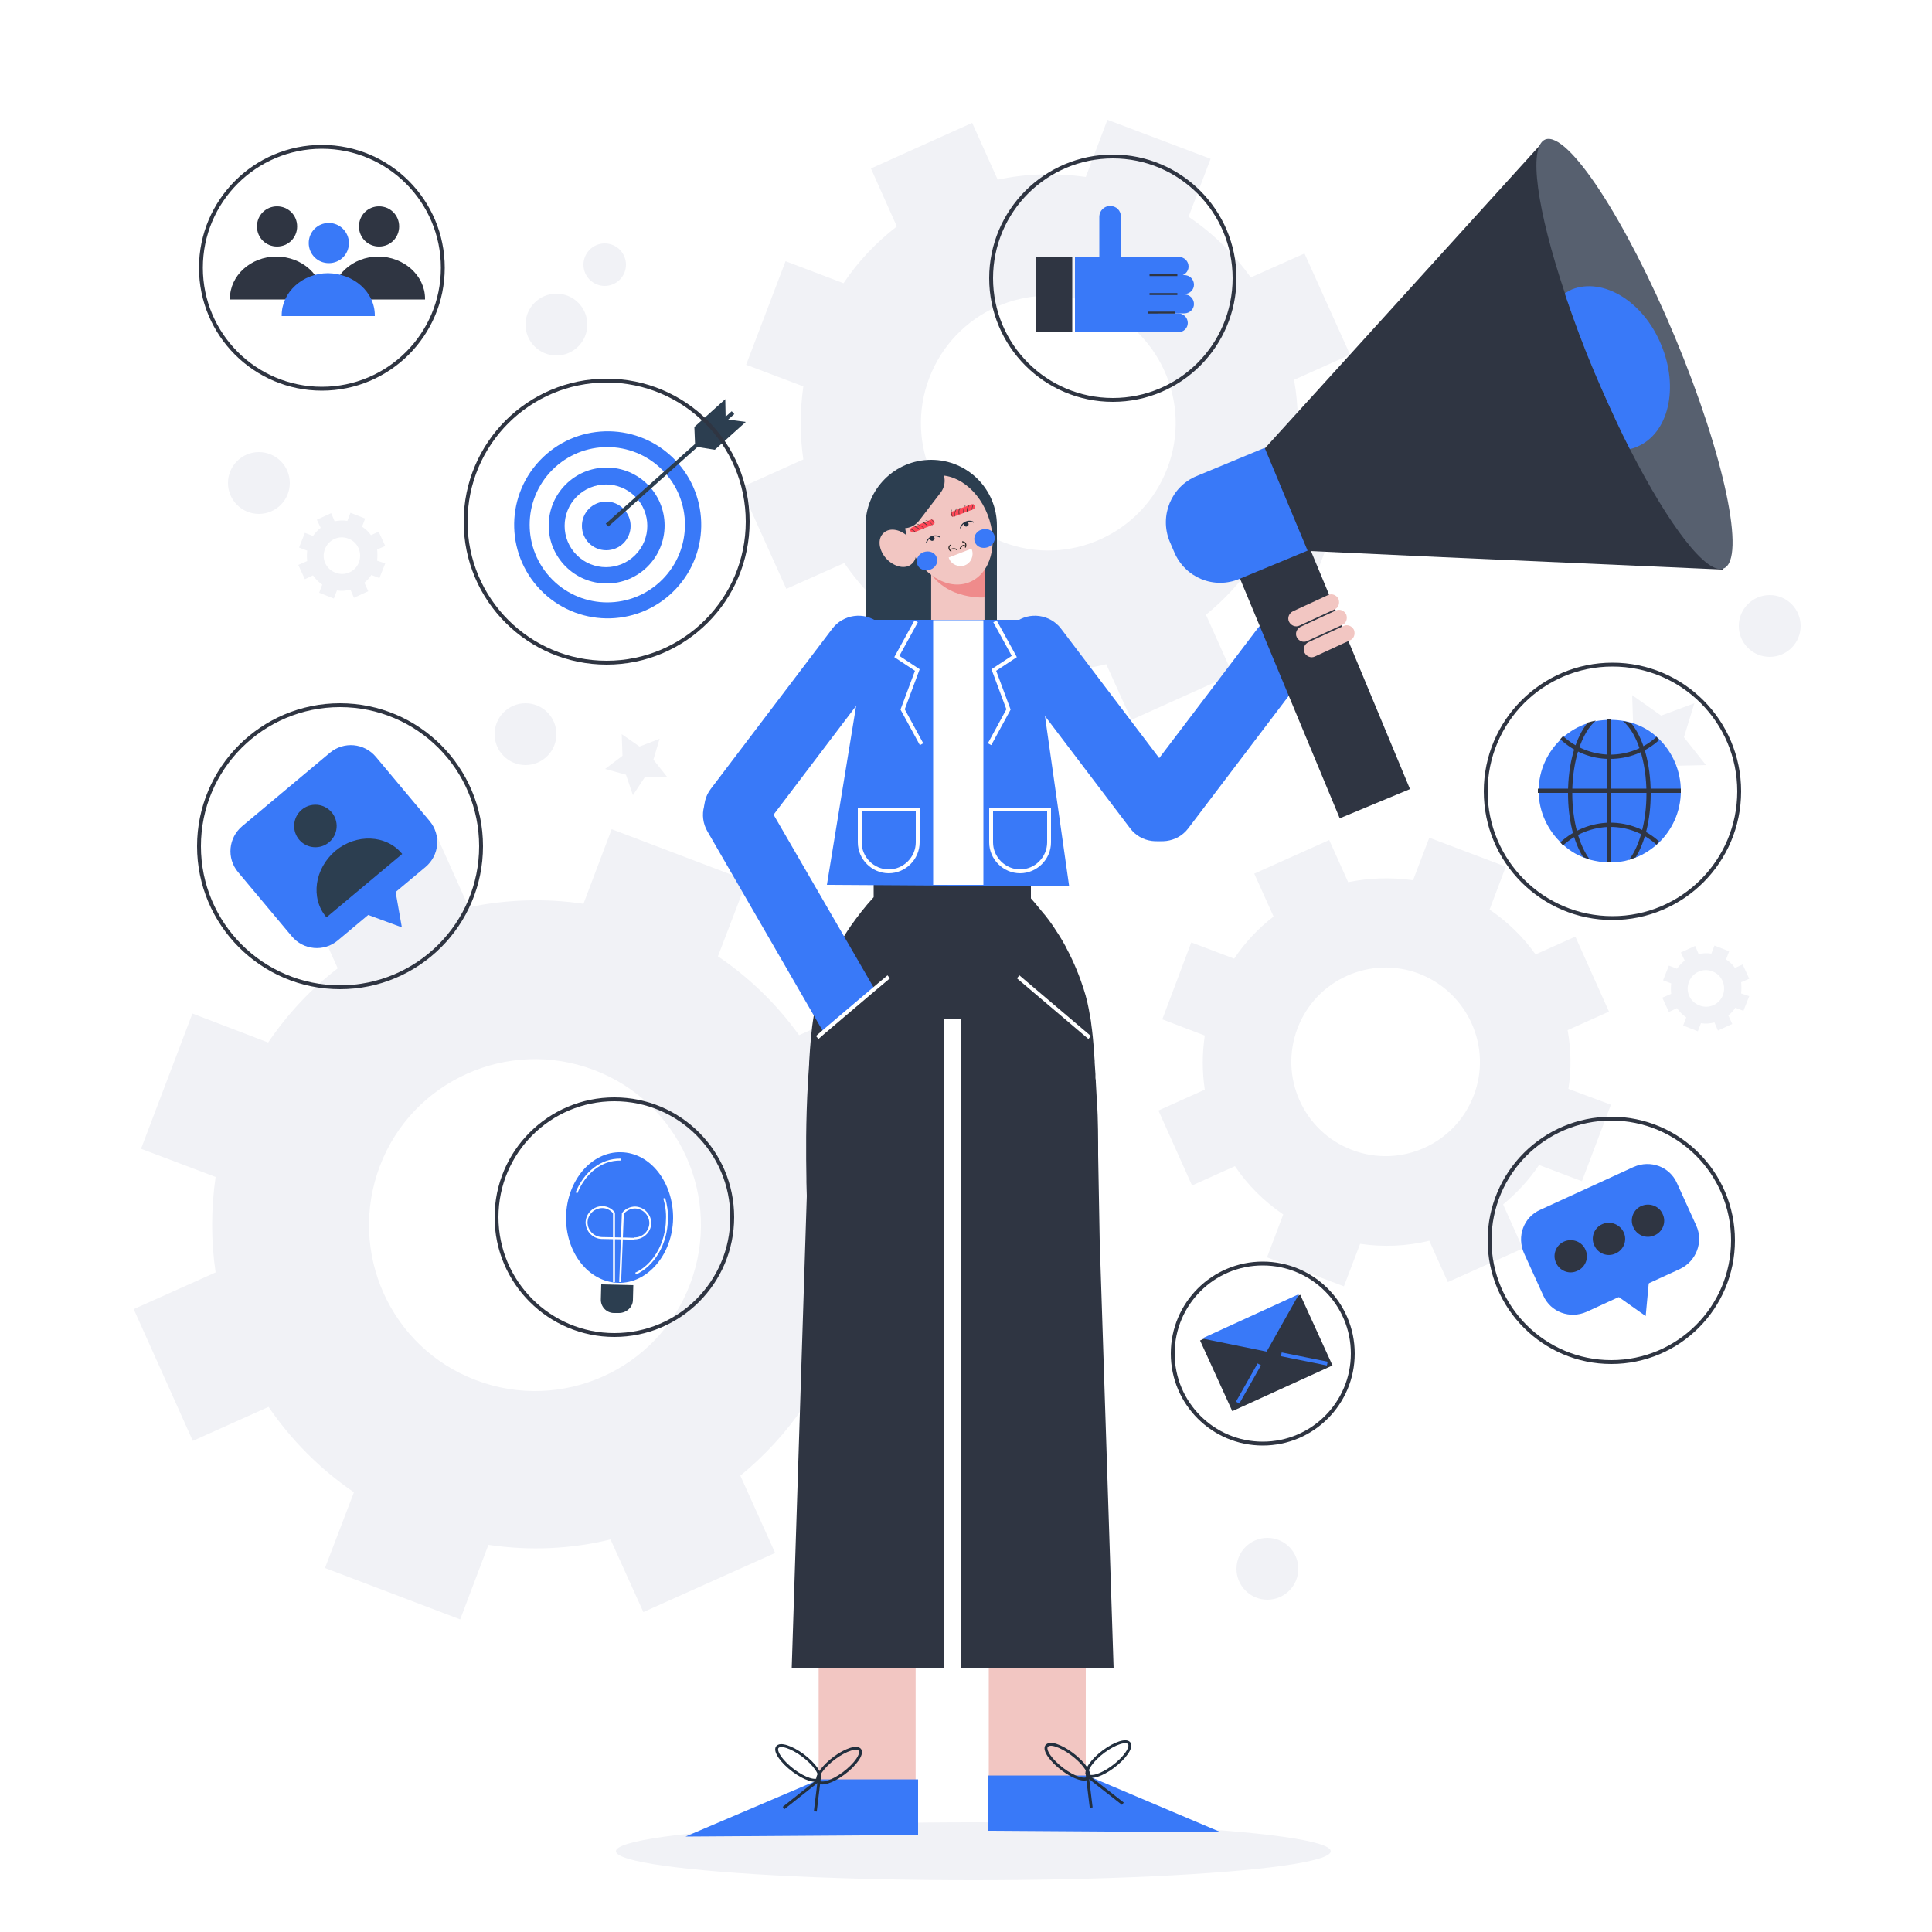 <?xml version="1.0" encoding="utf-8"?>
<!-- Generator: Adobe Illustrator 24.3.0, SVG Export Plug-In . SVG Version: 6.00 Build 0)  -->
<svg version="1.1" xmlns="http://www.w3.org/2000/svg" xmlns:xlink="http://www.w3.org/1999/xlink" x="0px" y="0px"
	 viewBox="0 0 500 500" style="enable-background:new 0 0 500 500;" xml:space="preserve">
<style type="text/css">
	.st0{fill:#FFFFFF;}
	.st1{fill:#F1F2F6;}
	.st2{fill:#2C3E50;}
	.st3{fill:#F2C6C2;}
	.st4{fill:#EF8B8B;}
	.st5{fill:none;stroke:#222F3E;stroke-width:0.25;stroke-miterlimit:10;}
	.st6{fill:#222F3E;}
	.st7{fill:#FF4757;}
	.st8{fill:#3A3A37;}
	.st9{fill:#3979F8;}
	.st10{fill:none;stroke:#1D1D1B;stroke-width:0.25;stroke-miterlimit:10;}
	.st11{fill:#2F3542;}
	.st12{fill:none;stroke:#222F3E;stroke-width:0.75;stroke-miterlimit:10;}
	.st13{fill:none;stroke:#FFFFFF;stroke-miterlimit:10;}
	.st14{fill:#57606F;}
	.st15{fill:none;stroke:#2C3E50;stroke-miterlimit:10;}
	.st16{fill:none;stroke:#2F3542;stroke-miterlimit:10;}
	.st17{fill:none;stroke:#FFFFFF;stroke-width:0.5;stroke-miterlimit:10;}
	.st18{fill:none;stroke:#2F3542;stroke-width:0.5;stroke-miterlimit:10;}
	.st19{fill:none;stroke:#3979F8;stroke-miterlimit:10;}
	.st20{fill:#3979F8;stroke:#3979F8;stroke-miterlimit:10;}
</style>
<g id="BACKGROUND">
	<rect class="st0" width="500" height="500"/>
</g>
<g id="OBJETCS">
	<g>
		<ellipse class="st1" cx="251.9" cy="479.1" rx="92.5" ry="7.5"/>
		<g>
			<path class="st1" d="M97.6,145.1c0.1-1,0.1-2,0-2.9l2.1-0.9l-1.7-3.7l-2,0.9c-0.6-0.9-1.4-1.6-2.3-2.2l0.8-2.1l-3.8-1.5l-0.8,2.1
				c-1.1-0.2-2.2-0.1-3.3,0.1l-0.9-2.1l-3.7,1.7l1,2.1c-0.8,0.6-1.4,1.3-2,2.1l-2.1-0.8l-1.5,3.8l2.1,0.8c-0.1,0.9-0.1,1.8,0,2.7
				l-2.3,1l1.7,3.7l2.1-1c0.6,0.9,1.5,1.8,2.4,2.4l-0.8,2.1l3.8,1.5l0.8-2.1c1.2,0.2,2.3,0.1,3.5-0.2l0.9,2.1l3.7-1.7l-1-2.2
				c0.7-0.6,1.3-1.2,1.8-2l2.1,0.8l1.5-3.8L97.6,145.1z M92.9,145.5c-0.9,2.4-3.6,3.7-6.1,2.7c-2.4-0.9-3.7-3.6-2.7-6.1
				c0.9-2.4,3.6-3.7,6.1-2.7C92.6,140.3,93.8,143,92.9,145.5z"/>
			<polygon class="st1" points="441.5,198 432.3,198.2 427.2,205.8 424.2,197.1 415.4,194.6 422.7,189.1 422.4,179.9 429.9,185.2 
				438.5,182 435.8,190.8 			"/>
			<polygon class="st1" points="172.6,201 166.9,201.1 163.8,205.8 162,200.5 156.6,199 161.1,195.6 160.9,190 165.5,193.2 
				170.7,191.2 169.1,196.6 			"/>
			<path class="st1" d="M221.7,329.1c1.3-9,1.2-18-0.4-26.7l18.9-8.5l-15.3-34.1l-18.1,8.1c-5.7-7.9-12.7-14.8-21-20.4l7.5-19.6
				l-35-13.3l-7.3,19.3c-10-1.5-20.1-1.1-29.7,0.9l-8.6-19.2L78.6,231l8.8,19.6c-6.9,5.3-13,11.8-18,19.2l-19.6-7.5l-13.3,35
				l19.3,7.3c-1.2,8.3-1.2,16.6,0,24.7l-21.2,9.5l15.3,34.1l19.6-8.8c5.8,8.5,13.3,16.1,22.1,22.1l-7.5,19.6l35,13.3l7.3-19.3
				c10.7,1.6,21.4,1.1,31.6-1.4l8.5,18.8l34.1-15.3l-9-20c6.2-5.1,11.8-11.1,16.4-17.9l19.6,7.5l13.3-35L221.7,329.1z M178.6,332.3
				c-8.4,22.2-33.2,33.3-55.4,24.9c-22.2-8.4-33.3-33.2-24.9-55.4c8.4-22.2,33.3-33.3,55.4-24.9C175.9,285.3,187,310.1,178.6,332.3z
				"/>
			<path class="st1" d="M335.2,118.8c1-6.9,0.9-13.8-0.3-20.5l14.5-6.5l-11.8-26.2l-13.9,6.2c-4.3-6-9.7-11.4-16.1-15.7l5.7-15
				L286.6,31L281,45.8c-7.7-1.1-15.4-0.9-22.8,0.7l-6.6-14.7l-26.2,11.8l6.7,15c-5.3,4.1-10,9-13.8,14.7l-15-5.7l-10.2,26.8
				l14.8,5.6c-0.9,6.4-0.9,12.8,0,18.9l-16.2,7.3l11.8,26.2l15-6.7c4.5,6.6,10.2,12.3,16.9,16.9l-5.7,15l26.8,10.2l5.6-14.8
				c8.2,1.2,16.4,0.8,24.2-1.1l6.5,14.4l26.2-11.8l-6.9-15.4c4.8-3.9,9-8.5,12.6-13.7l15,5.7l10.2-26.8L335.2,118.8z M302.1,121.2
				c-6.5,17-25.5,25.6-42.5,19.1c-17-6.5-25.6-25.5-19.1-42.5c6.5-17,25.5-25.6,42.5-19.1C300,85.2,308.6,104.2,302.1,121.2z"/>
			<path class="st1" d="M405.9,281.8c0.8-5.1,0.7-10.2-0.2-15.2l10.7-4.8l-8.7-19.4l-10.3,4.6c-3.2-4.5-7.2-8.4-11.9-11.6l4.2-11.1
				l-19.8-7.5l-4.2,11c-5.7-0.8-11.4-0.6-16.8,0.5l-4.9-10.9l-19.4,8.7l5,11.1c-3.9,3-7.4,6.7-10.2,10.9l-11.1-4.2l-7.5,19.9l11,4.2
				c-0.7,4.7-0.7,9.4,0,14l-12,5.4l8.7,19.4l11.1-5c3.3,4.9,7.5,9.1,12.5,12.5l-4.2,11.1l19.9,7.5l4.2-11c6.1,0.9,12.2,0.6,17.9-0.8
				l4.8,10.7l19.4-8.7l-5.1-11.4c3.5-2.9,6.7-6.3,9.3-10.2l11.1,4.2l7.5-19.8L405.9,281.8z M381.4,283.5
				c-4.8,12.6-18.9,18.9-31.5,14.1c-12.6-4.8-18.9-18.9-14.1-31.5c4.8-12.6,18.9-18.9,31.5-14.1C379.9,256.9,386.2,271,381.4,283.5z
				"/>
			<circle class="st1" cx="136" cy="190" r="8"/>
			<circle class="st1" cx="156.5" cy="68.5" r="5.5"/>
			<circle class="st1" cx="144" cy="84" r="8"/>
			<circle class="st1" cx="67" cy="125" r="8"/>
			<circle class="st1" cx="328" cy="406" r="8"/>
			<circle class="st1" cx="458" cy="162" r="8"/>
			<path class="st1" d="M450.6,257.1c0.1-1,0.1-2,0-2.9l2.1-0.9l-1.7-3.7l-2,0.9c-0.6-0.9-1.4-1.6-2.3-2.2l0.8-2.1l-3.8-1.5
				l-0.8,2.1c-1.1-0.2-2.2-0.1-3.3,0.1l-0.9-2.1l-3.7,1.7l1,2.1c-0.8,0.6-1.4,1.3-2,2.1l-2.1-0.8l-1.5,3.8l2.1,0.8
				c-0.1,0.9-0.1,1.8,0,2.7l-2.3,1l1.7,3.7l2.1-1c0.6,0.9,1.5,1.8,2.4,2.4l-0.8,2.1l3.8,1.5l0.8-2.1c1.2,0.2,2.3,0.1,3.5-0.2
				l0.9,2.1l3.7-1.7l-1-2.2c0.7-0.6,1.3-1.2,1.8-2l2.1,0.8l1.5-3.8L450.6,257.1z M445.9,257.5c-0.9,2.4-3.6,3.7-6.1,2.7
				c-2.4-0.9-3.7-3.6-2.7-6.1c0.9-2.4,3.6-3.7,6.1-2.7C445.6,252.3,446.8,255,445.9,257.5z"/>
		</g>
	</g>
	<g>
		<g>
			<g>
				<path class="st2" d="M258,187h-34v-51c0-9.4,7.6-17,17-17l0,0c9.4,0,17,7.6,17,17V187z"/>
				
					<rect x="241.1" y="145.7" transform="matrix(-1 -1.224647e-16 1.224647e-16 -1 495.886 306.925)" class="st3" width="13.8" height="15.6"/>
				<path class="st4" d="M254.8,145.7v8.9c-1.3,0.1-4.4,0-7.7-1.3c-3.7-1.5-5.5-3.8-6.1-4.7c0-1,0-1.9,0-2.9H254.8z"/>
				<path class="st3" d="M235.4,141.1c2.9,7.5,9.8,11.8,15.4,9.6c5.6-2.2,7.7-10,4.8-17.5c-2.9-7.5-9.8-11.8-15.4-9.6
					C234.6,125.8,232.5,133.6,235.4,141.1z"/>
				<path class="st3" d="M229.4,144.6c-2-2.2-2.4-5.2-0.7-6.7c1.6-1.5,4.6-0.9,6.6,1.3c2,2.2,2.4,5.2,0.7,6.7
					C234.4,147.4,231.5,146.8,229.4,144.6z"/>
				<g>
					<g>
						<g>
							<path class="st5" d="M252,135.2c-0.1-0.1-1-0.6-2.1-0.1c-1.1,0.5-1.3,1.5-1.4,1.6"/>
						</g>
						<path class="st6" d="M249.5,135.9c0.1,0.3,0.5,0.5,0.8,0.3c0.3-0.1,0.5-0.5,0.3-0.8c-0.1-0.3-0.5-0.5-0.8-0.3
							C249.6,135.2,249.4,135.6,249.5,135.9z"/>
					</g>
					<g>
						<g>
							<path class="st5" d="M243.2,139c-0.1-0.1-1-0.6-2.1-0.1c-1.1,0.5-1.3,1.5-1.4,1.6"/>
						</g>
						<path class="st6" d="M240.7,139.6c0.1,0.3,0.5,0.5,0.8,0.3c0.3-0.1,0.5-0.5,0.3-0.8c-0.1-0.3-0.5-0.5-0.8-0.3
							C240.7,139,240.6,139.3,240.7,139.6z"/>
					</g>
					<path class="st7" d="M246.9,133.7l5-1.9c0.3-0.1,0.5-0.5,0.4-0.9l0,0c-0.1-0.3-0.5-0.5-0.9-0.4l-5,1.9
						c-0.3,0.1-0.5,0.5-0.4,0.9l0,0C246.2,133.6,246.6,133.8,246.9,133.7z"/>
					<g>
						<g>
							<g>
								<path class="st8" d="M247.2,133.6c-0.1-0.7,0-1.3,0.4-1.9c0.1-0.1-0.1-0.2-0.1-0.1c-0.4,0.6-0.5,1.3-0.4,2
									C247,133.7,247.2,133.7,247.2,133.6L247.2,133.6z"/>
							</g>
						</g>
						<g>
							<g>
								<path class="st8" d="M248.4,131.4c-0.4,0.5-0.3,1-0.3,1.6c0,0.1,0.2,0.1,0.2,0c-0.1-0.5-0.1-1.1,0.2-1.5
									C248.6,131.5,248.5,131.4,248.4,131.4L248.4,131.4z"/>
							</g>
						</g>
						<g>
							<g>
								<path class="st8" d="M249.8,130.8c-0.1,0.1-0.2,0.2-0.2,0.3c-0.1,0.2-0.1,0.3-0.2,0.5c-0.1,0.3-0.2,0.7-0.2,1.1
									c0,0.1,0.1,0.1,0.1,0c0-0.3,0.1-0.6,0.1-0.9c0-0.1,0.1-0.3,0.1-0.4c0-0.1,0.1-0.2,0.1-0.2c0-0.1,0.1-0.1,0.1-0.1
									C249.9,130.9,249.9,130.8,249.8,130.8L249.8,130.8z"/>
							</g>
						</g>
						<g>
							<g>
								<path class="st8" d="M250.6,130.9c-0.3,0.4-0.4,0.9-0.4,1.4c0,0.1,0.1,0.1,0.2,0c0.1-0.5,0.1-1,0.4-1.4
									C250.8,130.9,250.7,130.8,250.6,130.9L250.6,130.9z"/>
							</g>
						</g>
						<g>
							<g>
								<path class="st8" d="M251.8,130.6c-0.2,0.4-0.3,0.8-0.3,1.3c0,0.1,0.1,0.1,0.1,0c0-0.4,0.1-0.8,0.3-1.2
									C252,130.5,251.9,130.5,251.8,130.6L251.8,130.6z"/>
							</g>
						</g>
						<g>
							<g>
								<path class="st8" d="M246.2,131.9c-0.1,0.6-0.1,1.2,0.2,1.8c0,0.1,0.2,0,0.1-0.1c-0.2-0.5-0.3-1.1-0.2-1.7
									C246.4,131.9,246.3,131.9,246.2,131.9L246.2,131.9z"/>
							</g>
						</g>
					</g>
					<path class="st7" d="M241.4,135.8l-4.9,2c-0.3,0.1-0.7,0-0.9-0.4l0,0c-0.1-0.3,0-0.7,0.4-0.9l4.9-2c0.3-0.1,0.7,0,0.9,0.4l0,0
						C242,135.3,241.8,135.7,241.4,135.8z"/>
					<g>
						<g>
							<g>
								<path class="st8" d="M241.3,135.8c-0.4-0.6-1-1-1.7-1.2c-0.1,0-0.1,0.1,0,0.1c0.6,0.1,1.2,0.6,1.6,1.1
									C241.3,136,241.4,135.9,241.3,135.8L241.3,135.8z"/>
							</g>
						</g>
						<g>
							<g>
								<path class="st8" d="M238.8,135.3c0.5,0.1,0.9,0.5,1.2,0.9c0.1,0.1,0.2,0,0.1-0.1c-0.3-0.4-0.7-0.9-1.3-1
									C238.8,135.2,238.7,135.2,238.8,135.3C238.7,135.3,238.7,135.3,238.8,135.3L238.8,135.3z"/>
							</g>
						</g>
						<g>
							<g>
								<path class="st8" d="M237.5,135.8c0.1,0,0.2,0,0.2,0c0.1,0,0.1,0.1,0.2,0.1c0.1,0.1,0.3,0.1,0.4,0.2
									c0.3,0.2,0.5,0.4,0.7,0.6c0.1,0.1,0.2,0,0.1-0.1c-0.2-0.2-0.5-0.4-0.8-0.6c-0.1-0.1-0.3-0.2-0.4-0.2
									c-0.1-0.1-0.3-0.2-0.5-0.1C237.3,135.7,237.4,135.8,237.5,135.8L237.5,135.8z"/>
							</g>
						</g>
						<g>
							<g>
								<path class="st8" d="M236.8,136.4c0.5,0.1,0.9,0.4,1.2,0.7c0.1,0.1,0.2,0,0.1-0.1c-0.4-0.3-0.8-0.7-1.3-0.8
									C236.7,136.3,236.7,136.4,236.8,136.4L236.8,136.4z"/>
							</g>
						</g>
						<g>
							<g>
								<path class="st8" d="M235.7,137c0.4,0.2,0.8,0.4,1.1,0.7c0.1,0.1,0.2,0,0.1-0.1c-0.3-0.3-0.7-0.5-1.1-0.7
									C235.7,136.8,235.6,136.9,235.7,137L235.7,137z"/>
							</g>
						</g>
						<g>
							<g>
								<path class="st8" d="M240.7,134.2c0.5,0.3,0.8,0.8,1,1.3c0,0.1,0.2,0.1,0.1,0c-0.2-0.6-0.6-1.1-1.1-1.4
									C240.7,134,240.6,134.2,240.7,134.2L240.7,134.2z"/>
							</g>
						</g>
					</g>
					<path class="st9" d="M237.4,146.1c0.5,1.3,2,1.8,3.4,1.3c1.4-0.5,2.1-2,1.6-3.2c-0.5-1.3-2-1.8-3.4-1.3
						C237.6,143.4,236.9,144.9,237.4,146.1z"/>
					<path class="st9" d="M252.3,140.3c0.5,1.3,2,1.8,3.4,1.3c1.4-0.5,2.1-2,1.6-3.2c-0.5-1.3-2-1.8-3.4-1.3
						C252.5,137.6,251.8,139.1,252.3,140.3z"/>
					<g>
						<path class="st10" d="M248.5,142c0-0.1,0.1-0.4,0.5-0.7c0.3-0.2,0.6-0.2,0.7-0.2"/>
						<path class="st10" d="M247.6,142.3c-0.1-0.1-0.3-0.3-0.7-0.3c-0.4,0-0.7,0.1-0.7,0.2"/>
						<path class="st10" d="M246.1,141c-0.4,0.2-0.6,0.6-0.5,0.9c0,0.3,0.3,0.6,0.6,0.8"/>
						<path class="st10" d="M249,140.2c0.4,0,0.8,0.2,0.9,0.5c0.1,0.3,0.1,0.7-0.1,1"/>
					</g>
					<path class="st0" d="M251.5,142.2c0.6,1.6-0.2,3.5-1.8,4.1c-1.6,0.6-3.5-0.2-4.1-1.8c0-0.1-0.1-0.2-0.1-0.2l5.9-2.3
						C251.4,142.1,251.4,142.1,251.5,142.2z"/>
				</g>
				<path class="st2" d="M230.9,135.7L230.9,135.7c-2.2-1.7-2.6-4.8-1-7l5.6-7.3c1.7-2.2,4.8-2.6,7-1l0,0c2.2,1.7,2.6,4.8,1,7
					l-5.6,7.3C236.2,136.9,233.1,137.4,230.9,135.7z"/>
			</g>
			<g>
				<g>
					
						<rect x="255.8" y="276.6" transform="matrix(-1 -1.224647e-16 1.224647e-16 -1 536.797 746.668)" class="st3" width="25.1" height="193.4"/>
				</g>
				<g>
					
						<rect x="211.9" y="276.6" transform="matrix(-1 -1.224647e-16 1.224647e-16 -1 448.865 746.668)" class="st3" width="25.1" height="193.4"/>
				</g>
				<path class="st11" d="M244.3,431.7v-29.3h0V263.6h4.3v168.1h39.6l-3.6-110.6l-0.4-22.2l0,0c0-4.1,0-8.8-0.3-14.1
					c0-0.4,0-0.7-0.1-1.1c-0.1-1.2-0.1-2.4-0.2-3.6c0-0.4,0-0.7-0.1-1.1c0-0.3,0-0.6,0-1c-0.1-1-0.1-2-0.2-3c0-0.1,0-0.3,0-0.4
					c-0.2-3.1-0.4-5.7-0.7-8.2c0-0.2-0.1-0.5-0.1-0.7c-0.1-0.9-0.2-1.8-0.4-2.7c-0.4-2.5-0.9-4.8-1.7-7.2c-0.9-2.8-2.3-6.5-4.5-10.6
					c-0.1-0.1-0.1-0.3-0.2-0.4c-0.9-1.7-2-3.4-3.2-5.2c-0.6-0.9-1.3-1.8-2-2.7c-0.2-0.2-0.4-0.5-0.6-0.7c-1-1.2-2-2.5-3.1-3.7v-21.1
					h-40.7v20.8c-2.3,2.5-4.2,5-5.9,7.4c-1.3,1.9-2.5,3.8-3.4,5.6c-0.1,0.1-0.2,0.3-0.2,0.4c-2.1,4-3.4,7.5-4.3,10.2
					c-0.7,2.4-1.3,4.7-1.7,7.1c-0.6,3.4-0.9,7.2-1.2,12.1c0,0.1,0,0.3,0,0.4c-0.1,1.4-0.2,3-0.3,4.6c-0.6,10.3-0.5,19.1-0.4,25
					c0,0.3,0,0.6,0,0.9c0,1.4,0.1,2.6,0.1,3.6l-3.9,122.1H244.3z"/>
				<g>
					<polygon class="st9" points="316,474.2 281.3,459.5 255.8,459.5 255.8,473.8 					"/>
				</g>
				<g>
					<path class="st12" d="M284.6,454.1c-2.8,2.4-4.1,4.9-2.8,5.5c1.3,0.6,4.5-0.8,7.3-3.2c2.8-2.4,4.1-4.9,2.8-5.5
						C290.7,450.3,287.4,451.7,284.6,454.1z"/>
					<path class="st12" d="M278.5,454.8c2.8,2.4,4.1,4.9,2.8,5.5c-1.3,0.6-4.5-0.8-7.3-3.2c-2.8-2.4-4.1-4.9-2.8-5.5
						C272.4,450.9,275.7,452.4,278.5,454.8z"/>
					<polyline class="st12" points="290.6,466.8 281.4,459.6 282.4,467.8 					"/>
				</g>
				<g>
					<polygon class="st9" points="177.4,475.3 212.1,460.5 237.6,460.5 237.6,474.9 					"/>
				</g>
				<g>
					<path class="st12" d="M208.8,455.1c2.8,2.4,4.1,4.9,2.8,5.5c-1.3,0.6-4.5-0.8-7.3-3.2c-2.8-2.4-4.1-4.9-2.8-5.5
						C202.7,451.3,206,452.7,208.8,455.1z"/>
					<path class="st12" d="M214.9,455.8c-2.8,2.4-4.1,4.9-2.8,5.5c1.3,0.6,4.5-0.8,7.3-3.2c2.8-2.4,4.1-4.9,2.8-5.5
						C221,452,217.7,453.4,214.9,455.8z"/>
					<polyline class="st12" points="202.8,467.9 212,460.6 211,468.8 					"/>
				</g>
			</g>
			<path class="st9" d="M185.6,216L185.6,216c-3.7-2.8-4.5-8.2-1.6-11.9l31.4-41.4c2.8-3.7,8.2-4.5,11.9-1.6l0,0
				c3.7,2.8,4.5,8.2,1.6,11.9l-31.4,41.4C194.7,218.1,189.4,218.8,185.6,216z"/>
			<path class="st9" d="M304.4,216L304.4,216c3.7-2.8,4.5-8.2,1.6-11.9l-31.4-41.4c-2.8-3.7-8.2-4.5-11.9-1.6l0,0
				c-3.7,2.8-4.5,8.2-1.6,11.9l31.4,41.4C295.3,218.1,300.6,218.8,304.4,216z"/>
			<path class="st9" d="M337.4,161L337.4,161c-3.7-2.8-9.1-2.1-11.9,1.6L294,204.1c-2.8,3.7-2.1,9.1,1.6,11.9l0,0
				c3.7,2.8,9.1,2.1,11.9-1.6l31.4-41.4C341.8,169.2,341.1,163.9,337.4,161z"/>
			<path class="st9" d="M226.3,255.9l-13.2,11.2l-30-51.9c-2.4-4.1-1-9.3,3.1-11.6c4.1-2.3,9.3-0.9,11.6,3.1L226.3,255.9z"/>
			<polygon class="st9" points="225.2,160.4 266.9,160.4 276.7,229.4 214,229 			"/>
			<polyline class="st13" points="237.1,160.8 232.1,169.9 237.4,173.4 233.6,183.6 238.5,192.6 			"/>
			<polyline class="st13" points="257.5,160.8 262.5,169.9 257.2,173.4 261,183.6 256.1,192.6 			"/>
			<rect x="241.5" y="160.5" class="st0" width="13" height="68.5"/>
			<path class="st13" d="M230,225.5L230,225.5c-4.1,0-7.5-3.4-7.5-7.5v-8.5h15v8.5C237.5,222.1,234.1,225.5,230,225.5z"/>
			<path class="st13" d="M264,225.5L264,225.5c-4.1,0-7.5-3.4-7.5-7.5v-8.5h15v8.5C271.5,222.1,268.1,225.5,264,225.5z"/>
			<polyline class="st13" points="230,252.8 226.3,255.9 213.1,267.1 211.5,268.5 			"/>
			<line class="st13" x1="282" y1="268.5" x2="263.5" y2="252.8"/>
		</g>
		<g>
			<g>
				
					<rect x="330" y="128.5" transform="matrix(-0.923 0.384 -0.384 -0.923 718.84 196.101)" class="st11" width="19.7" height="82.8"/>
				<polygon class="st11" points="308.7,141.2 373.4,144.2 445.9,147.4 445.8,147.1 399.8,36.6 399.7,36.3 350.9,90.1 307.4,138 
									"/>
				<path class="st14" d="M433.5,87.3c12.8,30.7,18.4,57.4,12.6,59.8c-4.4,1.8-14.2-11.1-24.3-30.9c-0.6-1.2-1.2-2.4-1.8-3.6
					c-2.5-5.2-5-10.7-7.5-16.6c-2.7-6.4-5-12.6-7-18.5c-0.2-0.5-0.4-1.1-0.5-1.6c-7.2-21.5-9.6-37.9-5.1-39.8
					C405.7,33.8,420.7,56.7,433.5,87.3z"/>
				<path class="st9" d="M429.9,89.2c4.7,11.2,1.9,23-6.2,26.4c-0.6,0.3-1.3,0.5-1.9,0.6c-0.6-1.2-1.2-2.4-1.8-3.6
					c-2.5-5.2-5-10.7-7.5-16.6c-2.7-6.4-5-12.6-7-18.5c-0.2-0.5-0.4-1.1-0.5-1.6c0.6-0.4,1.2-0.7,1.8-1
					C414.9,71.7,425.3,78,429.9,89.2z"/>
				<path class="st9" d="M320.8,149.8l17.6-7.3l-11.1-26.6l-17.6,7.3c-6.6,2.7-9.7,10.3-7,16.9l1.2,2.8
					C306.7,149.5,314.2,152.6,320.8,149.8z"/>
			</g>
			<path class="st3" d="M345.4,157.7l-9.1,4.2c-1,0.5-2.2,0-2.7-1l0,0c-0.5-1,0-2.2,1-2.7l9.1-4.2c1-0.5,2.2,0,2.7,1l0,0
				C346.8,156.1,346.4,157.3,345.4,157.7z"/>
			<path class="st3" d="M347.4,161.7l-9.1,4.2c-1,0.5-2.2,0-2.7-1l0,0c-0.5-1,0-2.2,1-2.7l9.1-4.2c1-0.5,2.2,0,2.7,1l0,0
				C348.8,160.1,348.4,161.3,347.4,161.7z"/>
			<path class="st3" d="M349.4,165.7l-9.1,4.2c-1,0.5-2.2,0-2.7-1l0,0c-0.5-1,0-2.2,1-2.7l9.1-4.2c1-0.5,2.2,0,2.7,1l0,0
				C350.8,164.1,350.4,165.3,349.4,165.7z"/>
		</g>
	</g>
	<g>
		<g>
			<g>
				<g>
					
						<ellipse transform="matrix(0.685 -0.729 0.729 0.685 -49.408 157.403)" class="st9" cx="157.2" cy="135.8" rx="24.2" ry="24.2"/>
					
						<ellipse transform="matrix(0.707 -0.707 0.707 0.707 -49.982 150.932)" class="st0" cx="157.2" cy="135.8" rx="20.1" ry="20.1"/>
					<circle class="st9" cx="157" cy="136" r="15"/>
					
						<ellipse transform="matrix(0.707 -0.707 0.707 0.707 -50.328 150.789)" class="st0" cx="156.9" cy="136.1" rx="10.7" ry="10.7"/>
					<path class="st9" d="M163.2,136.1c0,3.5-2.8,6.3-6.3,6.3c-3.5,0-6.3-2.8-6.3-6.3s2.8-6.3,6.3-6.3
						C160.3,129.8,163.2,132.6,163.2,136.1z"/>
				</g>
				<g>
					<line class="st15" x1="157.1" y1="135.9" x2="189.7" y2="106.8"/>
					<polygon class="st2" points="179.9,115.5 179.7,110.5 187.7,103.3 187.8,108.4 					"/>
					<polygon class="st2" points="180,115.6 185,116.4 193,109.2 187.9,108.5 					"/>
				</g>
			</g>
			<circle class="st16" cx="157" cy="135" r="36.5"/>
		</g>
		<g>
			<g>
				<path class="st9" d="M174.2,315.4c-0.2,9.3-6.6,16.8-14.2,16.6c-7.7-0.2-13.7-7.9-13.5-17.2c0.2-9.3,6.6-16.8,14.2-16.6
					C168.3,298.3,174.3,306,174.2,315.4z"/>
				<path class="st17" d="M171.9,310.1c0.5,1.7,0.8,3.6,0.7,5.5c-0.1,6.4-3.5,11.9-8.1,14"/>
				<path class="st17" d="M149.2,308.7c2.1-5.2,6.4-8.7,11.4-8.6"/>
				<g>
					<path class="st17" d="M158.9,313.9c-0.7-0.9-1.8-1.5-3-1.5c-2.2,0-4,1.7-4.1,3.9c0,2.2,1.7,4,3.9,4.1l5.2,0.1
						c1.1,0,2.2,0.1,3.2,0.1"/>
					<line class="st17" x1="158.9" y1="313.9" x2="158.9" y2="331.8"/>
					<path class="st17" d="M164.2,320.5c2.2,0,4-1.7,4.1-3.9c0-2.2-1.7-4-3.9-4.1c-1.2,0-2.3,0.5-3.1,1.4"/>
					<line class="st17" x1="161.2" y1="313.9" x2="160.5" y2="331.8"/>
				</g>
				<g>
					<path class="st2" d="M160.2,339.8l-1.3,0c-1.9,0-3.5-1.6-3.4-3.6l0.1-3.8l8.3,0.2l-0.1,3.8
						C163.8,338.3,162.1,339.8,160.2,339.8z"/>
				</g>
			</g>
			<circle class="st16" cx="159" cy="315" r="30.5"/>
		</g>
		<g>
			<g>
				<g>
					<path class="st9" d="M435,204.7c0,5.4-2.3,10.2-5.9,13.6c-1.7,1.5-3.6,2.8-5.7,3.6c-0.6,0.2-1.1,0.4-1.7,0.6
						c-1.6,0.5-3.3,0.7-5.1,0.7c-1.8,0-3.5-0.3-5.1-0.7c-0.6-0.2-1.2-0.4-1.7-0.6c-2.1-0.8-3.9-2-5.5-3.5c-3.7-3.4-6.1-8.3-6.1-13.7
						c0-5.5,2.4-10.3,6.1-13.7c1.9-1.7,4.2-3.1,6.8-3.9c0.7-0.2,1.4-0.4,2.1-0.5c1.1-0.2,2.3-0.3,3.6-0.3c1.2,0,2.4,0.1,3.5,0.3
						c0,0,0,0,0,0c0.7,0.1,1.4,0.3,2.1,0.5c2.6,0.8,5,2.2,6.9,4.1C432.7,194.5,435,199.3,435,204.7z"/>
				</g>
				<g>
					<path class="st11" d="M416.7,196.4c-0.1,0-0.1,0-0.2,0c-4.7,0-9.2-1.8-12.7-5.1l0.7-0.8c3.3,3,7.5,4.7,12,4.8l0.2,0
						c4.4,0,8.7-1.6,12-4.6l0.7,0.8C425.9,194.7,421.4,196.4,416.7,196.4z"/>
				</g>
				<g>
					<g>
						<path class="st11" d="M422.1,187.1c-0.7-0.2-1.4-0.4-2.1-0.5c3.6,3,6.1,10.3,6.1,18.8c0,7.2-1.8,13.6-4.5,17.1
							c0.6-0.2,1.2-0.4,1.7-0.6c2.4-3.9,3.9-9.8,3.9-16.5C427.2,197.5,425.2,190.8,422.1,187.1z M405.8,205.3
							c0,6.8,1.5,12.7,3.9,16.5c0.6,0.2,1.1,0.4,1.7,0.6c-2.7-3.6-4.5-9.9-4.5-17.1c0-8.5,2.5-15.8,6.1-18.8
							c-0.7,0.1-1.4,0.3-2.1,0.5C407.8,190.8,405.8,197.5,405.8,205.3z"/>
					</g>
				</g>
				<g>
					<path class="st11" d="M404.5,218.8l-0.7-0.8c3.5-3.2,8-5,12.7-5.1c0,0,0.1,0,0.2,0c4.7,0,9.2,1.7,12.7,4.9l-0.7,0.8
						c-3.3-3-7.6-4.6-12-4.6l-0.1,0C412,214.1,407.8,215.8,404.5,218.8z"/>
				</g>
				<g>
					<rect x="398" y="204.1" class="st11" width="37" height="1.1"/>
				</g>
				<g>
					<rect x="415.9" y="186.2" class="st11" width="1.1" height="37"/>
				</g>
			</g>
			<circle class="st16" cx="417.3" cy="204.8" r="32.8"/>
		</g>
		<g>
			<g>
				<path class="st11" d="M277.5,86h-9.4c0,0-0.1,0-0.1-0.1V66.6c0,0,0-0.1,0.1-0.1h9.4V86z"/>
				<g>
					<path class="st9" d="M299.6,86h-21.3c0,0-0.1,0-0.1-0.1V66.6c0,0,0-0.1,0.1-0.1h21.3V86z"/>
					<path class="st9" d="M305.1,71.4h-11.6v-4.9h11.6c1.4,0,2.5,1.1,2.5,2.5l0,0C307.6,70.3,306.5,71.4,305.1,71.4z"/>
					<path class="st9" d="M290.1,56.1v13.2c0,1.5-1.2,2.8-2.8,2.8l0,0c-1.5,0-2.8-1.2-2.8-2.8V56.1c0-1.5,1.2-2.8,2.8-2.8h0
						C288.9,53.3,290.1,54.5,290.1,56.1z"/>
					<path class="st9" d="M306.5,76.1h-11.6v-4.9h11.6c1.4,0,2.5,1.1,2.5,2.5l0,0C309,75,307.9,76.1,306.5,76.1z"/>
					<path class="st9" d="M306.5,81.1h-11.6v-4.9h11.6c1.4,0,2.5,1.1,2.5,2.5l0,0C309,80,307.9,81.1,306.5,81.1z"/>
					<path class="st9" d="M304.9,86h-11.6v-4.9h11.6c1.4,0,2.5,1.1,2.5,2.5l0,0C307.4,84.9,306.3,86,304.9,86z"/>
				</g>
				<line class="st18" x1="304.7" y1="71.2" x2="297.5" y2="71.2"/>
				<line class="st18" x1="304.7" y1="76.1" x2="297.5" y2="76.1"/>
				<line class="st18" x1="304.1" y1="80.9" x2="297" y2="80.9"/>
			</g>
			<circle class="st16" cx="288" cy="72" r="31.5"/>
		</g>
		<g>
			<g>
				
					<rect x="313.5" y="339.8" transform="matrix(0.91 -0.415 0.415 0.91 -115.727 167.804)" class="st11" width="28.5" height="20.1"/>
				<polygon class="st9" points="327.8,349.8 311.1,346.4 336.2,334.9 				"/>
				<line class="st19" x1="325.9" y1="353.1" x2="320.3" y2="363"/>
				<line class="st20" x1="343.5" y1="352.9" x2="331.6" y2="350.5"/>
			</g>
			<circle class="st16" cx="326.8" cy="350.3" r="23.3"/>
		</g>
		<g>
			<g>
				<path class="st9" d="M434.8,328.4l-24.2,11.1c-4.3,1.9-9.3,0.1-11.2-4.2l-5-11c-1.9-4.3-0.1-9.3,4.2-11.2l24.2-11.1
					c4.3-1.9,9.3-0.1,11.2,4.2l5,11C440.9,321.4,439,326.4,434.8,328.4z"/>
				<polygon class="st9" points="425.9,340.6 413.6,331.9 427.3,325.6 				"/>
				<path class="st11" d="M410.3,323.4c1,2.1,0,4.6-2.1,5.5c-2.1,1-4.6,0-5.5-2.1c-1-2.1,0-4.6,2.1-5.5
					C406.9,320.4,409.4,321.3,410.3,323.4z"/>
				<path class="st11" d="M420.2,318.9c1,2.1,0,4.6-2.1,5.5c-2.1,1-4.6,0-5.5-2.1c-1-2.1,0-4.6,2.1-5.5
					C416.7,315.9,419.2,316.8,420.2,318.9z"/>
				<path class="st11" d="M430.3,314.2c1,2.1,0,4.6-2.1,5.5c-2.1,1-4.6,0-5.5-2.1c-1-2.1,0-4.6,2.1-5.5
					C426.9,311.2,429.4,312.1,430.3,314.2z"/>
			</g>
			<circle class="st16" cx="417" cy="321" r="31.5"/>
		</g>
		<g>
			<circle class="st16" cx="83.3" cy="69.3" r="31.3"/>
			<g>
				<g>
					<path class="st11" d="M76.9,58.6c0,2.9-2.3,5.2-5.2,5.2c-2.9,0-5.2-2.3-5.2-5.2c0-2.9,2.3-5.2,5.2-5.2
						C74.6,53.4,76.9,55.7,76.9,58.6z"/>
					<path class="st11" d="M83.6,77.3c0,0.1,0,0.1,0,0.2H59.5c0-0.1,0-0.1,0-0.2c0-6,5.4-10.9,12-10.9
						C78.2,66.4,83.6,71.3,83.6,77.3z"/>
				</g>
				<g>
					<path class="st11" d="M103.3,58.6c0,2.9-2.3,5.2-5.2,5.2c-2.9,0-5.2-2.3-5.2-5.2c0-2.9,2.3-5.2,5.2-5.2
						C101,53.4,103.3,55.7,103.3,58.6z"/>
					<path class="st11" d="M110,77.3c0,0.1,0,0.1,0,0.2H85.9c0-0.1,0-0.1,0-0.2c0-6,5.4-10.9,12-10.9S110,71.3,110,77.3z"/>
				</g>
				<g>
					<path class="st9" d="M90.3,62.9c0,2.9-2.3,5.2-5.2,5.2c-2.9,0-5.2-2.3-5.2-5.2c0-2.9,2.3-5.2,5.2-5.2
						C87.9,57.7,90.3,60,90.3,62.9z"/>
					<path class="st9" d="M97,81.6c0,0.1,0,0.1,0,0.2H72.9c0-0.1,0-0.1,0-0.2c0-6,5.4-10.9,12-10.9C91.6,70.8,97,75.6,97,81.6z"/>
				</g>
			</g>
		</g>
		<g>
			<circle class="st16" cx="88" cy="219" r="36.5"/>
			<g>
				<g>
					<path class="st9" d="M110.1,224.4l-22.7,19c-3.6,3-8.9,2.5-11.9-1.1l-13.9-16.6c-3-3.6-2.5-8.9,1.1-11.9l22.7-19
						c3.6-3,8.9-2.5,11.9,1.1l13.9,16.6C114.2,216.1,113.7,221.4,110.1,224.4z"/>
					<polygon class="st9" points="104,240 88.8,234.4 101.2,224.1 					"/>
				</g>
				<g>
					
						<ellipse transform="matrix(1 -2.504105e-02 2.504105e-02 1 -5.326 2.11)" class="st2" cx="81.6" cy="213.7" rx="5.5" ry="5.5"/>
					<path class="st2" d="M104,220.9c0,0,0.1,0.1,0.1,0.1l-19.6,16.4c0,0-0.1-0.1-0.1-0.1c-4.1-4.9-3-12.5,2.4-17.1
						C92.2,215.7,99.9,216,104,220.9z"/>
				</g>
			</g>
		</g>
	</g>
</g>
</svg>
